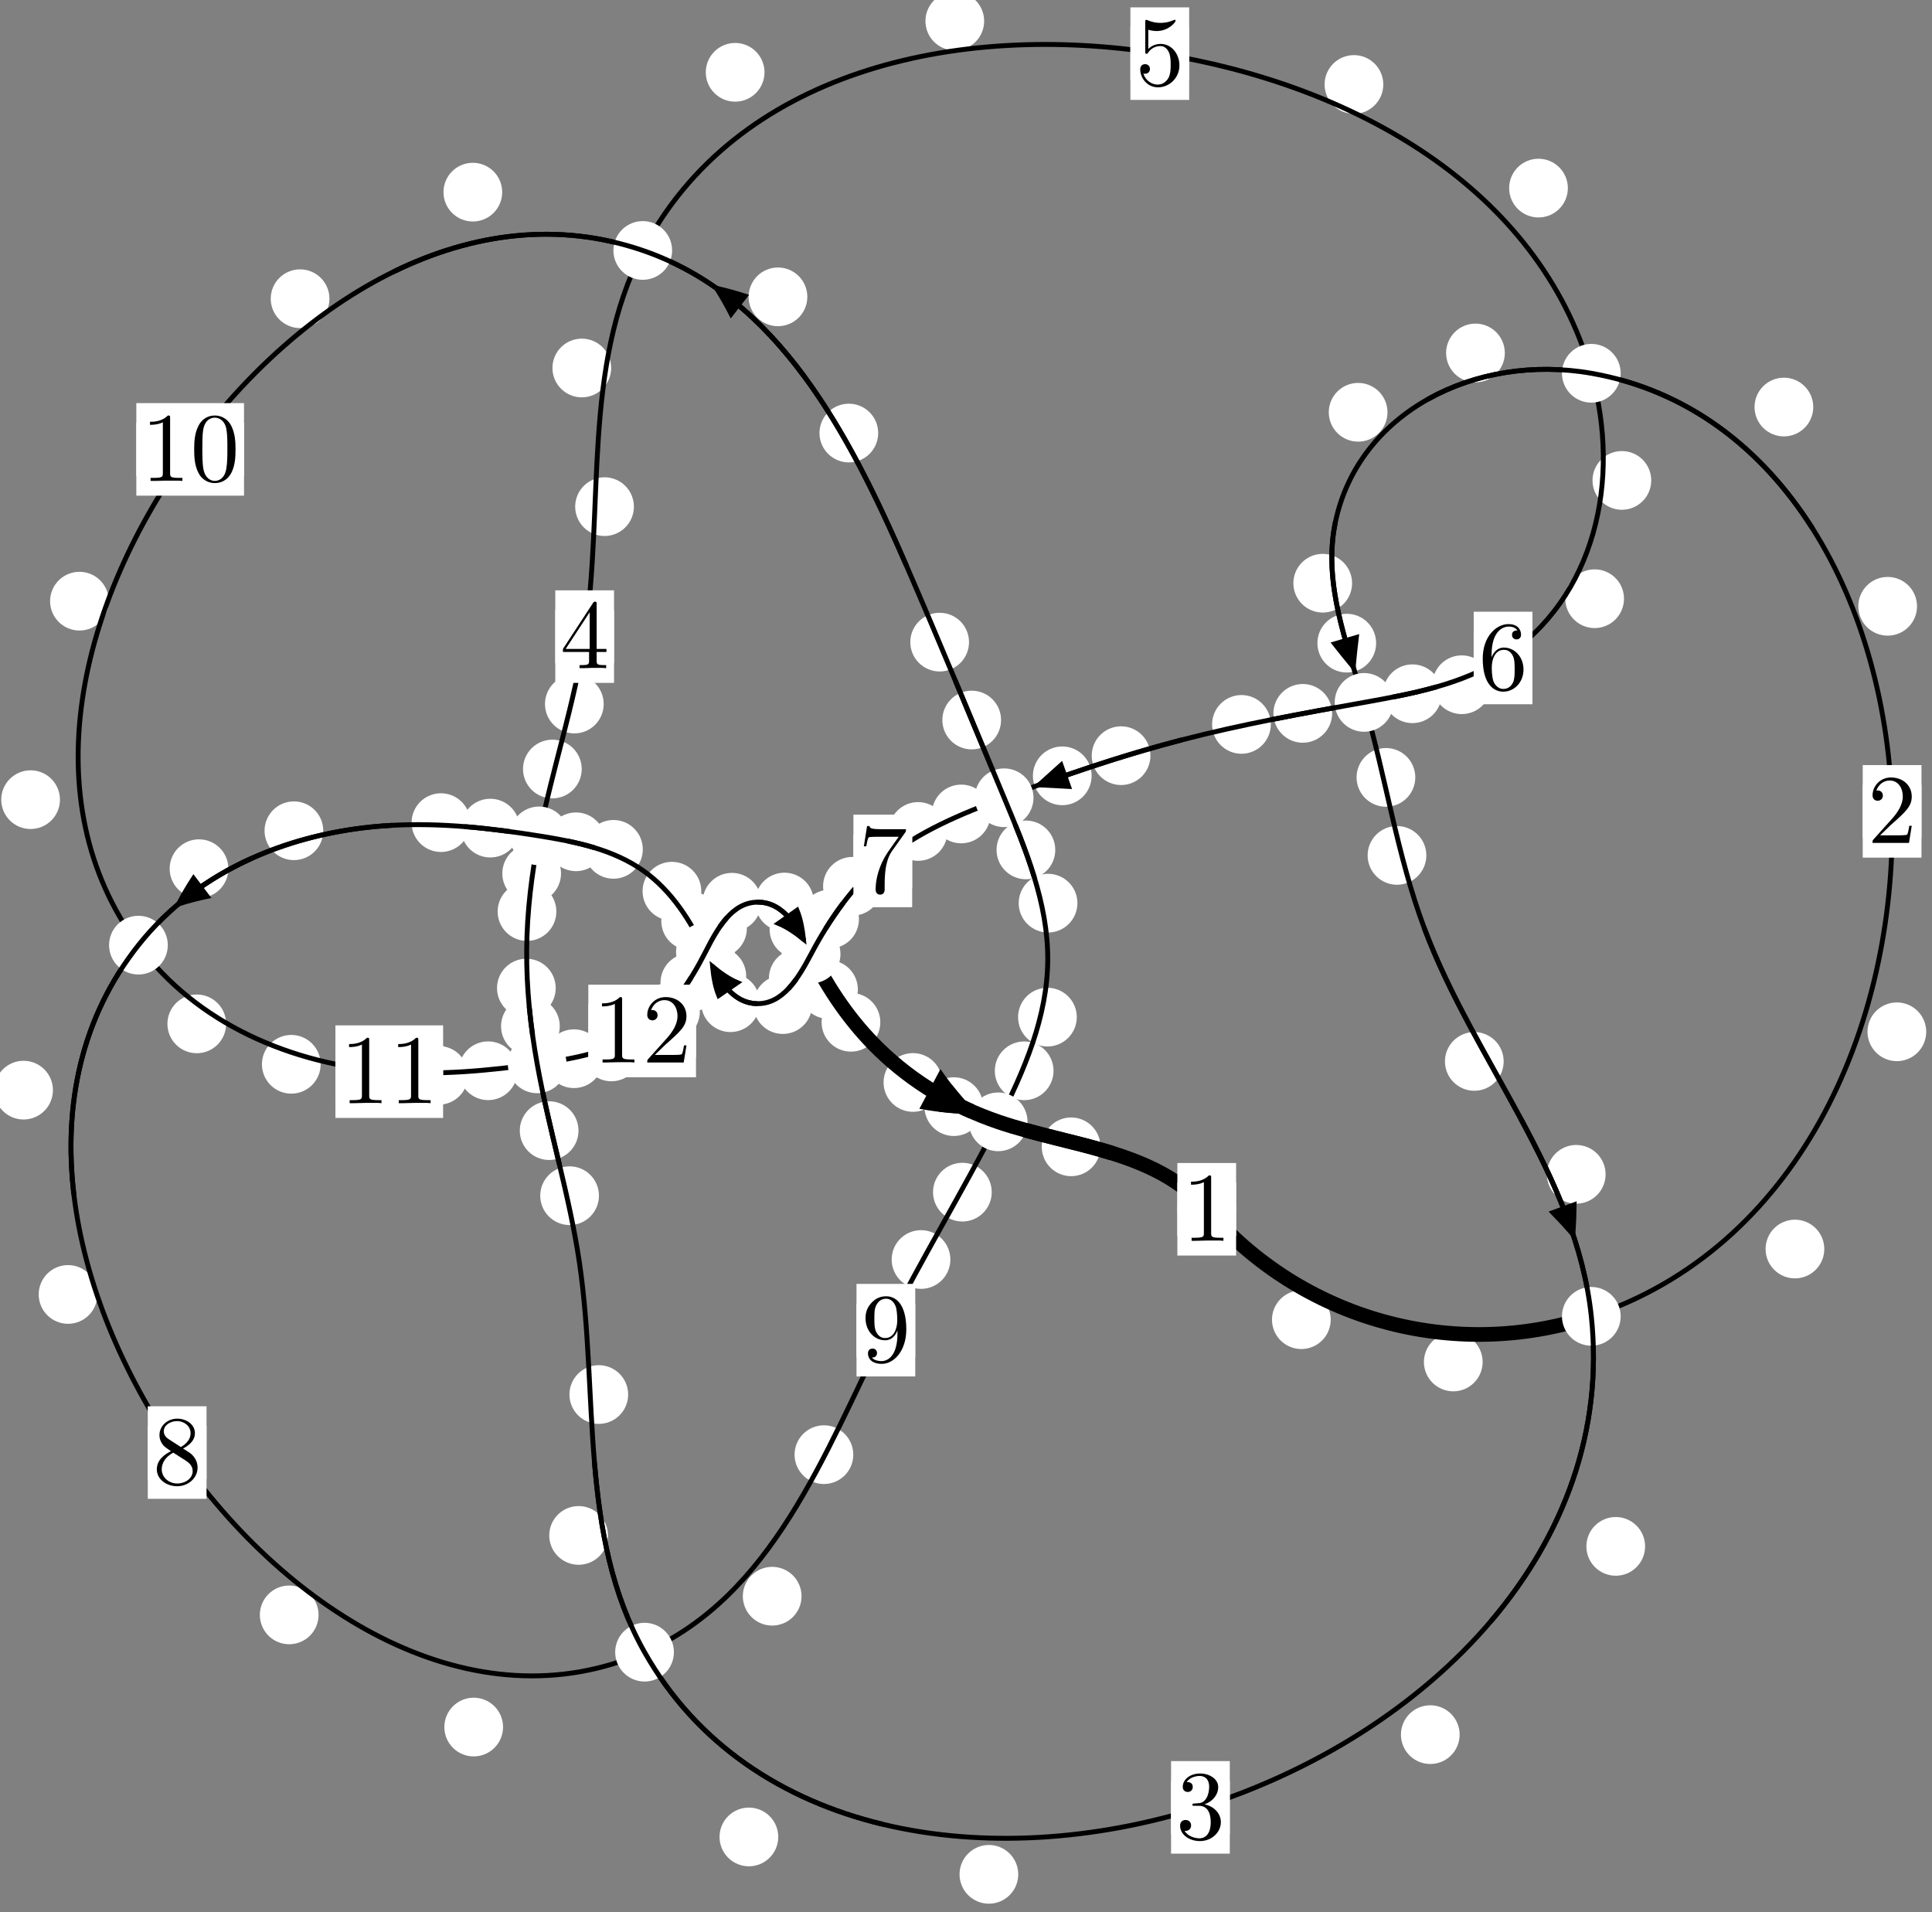 <?xml version="1.0"?>
<!-- Created by MetaPost 1.999 on 2021.07.06:0017 -->
<svg version="1.1" xmlns="http://www.w3.org/2000/svg" xmlns:xlink="http://www.w3.org/1999/xlink" width="196.682" height="194.634" viewBox="0 0 196.682 194.634">
<rect x="0" y="0" width="196.682" height="194.634" fill="#808080" stroke="none"/>
<!-- Original BoundingBox: -162.588806 -59.791107 34.093674 134.843292 -->
  <defs>
    <g transform="scale(0.01,0.01)" id="GLYPHcmr10_48">
      <path style="fill-rule: evenodd;" d="M460 -320C460 -400,455 -480,420 -554C374 -650,292 -666,250 -666C190 -666,117 -640,76 -547C44 -478,39 -400,39 -320C39 -245,43 -155,84 -79C127 2,200 22,249 22C303 22,379 1,423 -94C455 -163,460 -241,460 -320M249 -0C210 -0,151 -25,133 -121C122 -181,122 -273,122 -332C122 -396,122 -462,130 -516C149 -635,224 -644,249 -644C282 -644,348 -626,367 -527C377 -471,377 -395,377 -332C377 -257,377 -189,366 -125C351 -30,294 -0,249 -0"></path>
    </g>
    <g transform="scale(0.01,0.01)" id="GLYPHcmr10_49">
      <path style="fill-rule: evenodd;" d="M294 -640C294 -664,294 -666,271 -666C209 -602,121 -602,89 -602L89 -571C109 -571,168 -571,220 -597L220 -79C220 -43,217 -31,127 -31L95 -31L95 -0L257 -0L130 -3L217 -3L257 -3L297 -3L384 -3L419 -0L419 -31L387 -31C297 -31,294 -42,294 -79"></path>
    </g>
    <g transform="scale(0.01,0.01)" id="GLYPHcmr10_50">
      <path style="fill-rule: evenodd;" d="M127 -77L233 -180C389 -318,449 -372,449 -472C449 -586,359 -666,237 -666C124 -666,50 -574,50 -485C50 -429,100 -429,103 -429C120 -429,155 -441,155 -482C155 -508,137 -534,102 -534C94 -534,92 -534,89 -533C112 -598,166 -635,224 -635C315 -635,358 -554,358 -472C358 -392,308 -313,253 -251L61 -37C50 -26,50 -24,50 -0L421 -0L449 -174L424 -174C419 -144,412 -100,402 -85C395 -77,329 -77,307 -77"></path>
    </g>
    <g transform="scale(0.01,0.01)" id="GLYPHcmr10_51">
      <path style="fill-rule: evenodd;" d="M290 -352C372 -379,430 -449,430 -528C430 -610,342 -666,246 -666C145 -666,69 -606,69 -530C69 -497,91 -478,120 -478C151 -478,171 -500,171 -529C171 -579,124 -579,109 -579C140 -628,206 -641,242 -641C283 -641,338 -619,338 -529C338 -517,336 -459,310 -415C280 -367,246 -364,221 -363C213 -362,189 -360,182 -360C174 -359,167 -358,167 -348C167 -337,174 -337,191 -337L235 -337C317 -337,354 -269,354 -171C354 -35,285 -6,241 -6C198 -6,123 -23,88 -82C123 -77,154 -99,154 -137C154 -173,127 -193,98 -193C74 -193,42 -179,42 -135C42 -44,135 22,244 22C366 22,457 -69,457 -171C457 -253,394 -331,290 -352"></path>
    </g>
    <g transform="scale(0.01,0.01)" id="GLYPHcmr10_52">
      <path style="fill-rule: evenodd;" d="M294 -165L294 -78C294 -42,292 -31,218 -31L197 -31L197 -0L332 -0L238 -3L290 -3L332 -3L374 -3L427 -3L468 -0L468 -31L447 -31C373 -31,371 -42,371 -78L371 -165L471 -165L471 -196L371 -196L371 -651C371 -671,371 -677,355 -677C346 -677,343 -677,335 -665L28 -196L28 -165M300 -196L56 -196L300 -569"></path>
    </g>
    <g transform="scale(0.01,0.01)" id="GLYPHcmr10_53">
      <path style="fill-rule: evenodd;" d="M449 -201C449 -320,367 -420,259 -420C211 -420,168 -404,132 -369L132 -564C152 -558,185 -551,217 -551C340 -551,410 -642,410 -655C410 -661,407 -666,400 -666C399 -666,397 -666,392 -663C372 -654,323 -634,256 -634C216 -634,170 -641,123 -662C115 -665,113 -665,111 -665C101 -665,101 -657,101 -641L101 -345C101 -327,101 -319,115 -319C122 -319,124 -322,128 -328C139 -344,176 -398,257 -398C309 -398,334 -352,342 -334C358 -297,360 -258,360 -208C360 -173,360 -113,336 -71C312 -32,275 -6,229 -6C156 -6,99 -59,82 -118C85 -117,88 -116,99 -116C132 -116,149 -141,149 -165C149 -189,132 -214,99 -214C85 -214,50 -207,50 -161C50 -75,119 22,231 22C347 22,449 -74,449 -201"></path>
    </g>
    <g transform="scale(0.01,0.01)" id="GLYPHcmr10_54">
      <path style="fill-rule: evenodd;" d="M132 -328L132 -352C132 -605,256 -641,307 -641C331 -641,373 -635,395 -601C380 -601,340 -601,340 -556C340 -525,364 -510,386 -510C402 -510,432 -519,432 -558C432 -618,388 -666,305 -666C177 -666,42 -537,42 -316C42 -49,158 22,251 22C362 22,457 -72,457 -204C457 -331,368 -427,257 -427C189 -427,152 -376,132 -328M251 -6C188 -6,158 -66,152 -81C134 -128,134 -208,134 -226C134 -304,166 -404,256 -404C272 -404,318 -404,349 -342C367 -305,367 -254,367 -205C367 -157,367 -107,350 -71C320 -11,274 -6,251 -6"></path>
    </g>
    <g transform="scale(0.01,0.01)" id="GLYPHcmr10_55">
      <path style="fill-rule: evenodd;" d="M476 -609C485 -621,485 -623,485 -644L242 -644C120 -644,118 -657,114 -676L89 -676L56 -470L81 -470C84 -486,93 -549,106 -561C113 -567,191 -567,204 -567L411 -567C400 -551,321 -442,299 -409C209 -274,176 -135,176 -33C176 -23,176 22,222 22C268 22,268 -23,268 -33L268 -84C268 -139,271 -194,279 -248C283 -271,297 -357,341 -419"></path>
    </g>
    <g transform="scale(0.01,0.01)" id="GLYPHcmr10_56">
      <path style="fill-rule: evenodd;" d="M163 -457C117 -487,113 -521,113 -538C113 -599,178 -641,249 -641C322 -641,386 -589,386 -517C386 -460,347 -412,287 -377M309 -362C381 -399,430 -451,430 -517C430 -609,341 -666,250 -666C150 -666,69 -592,69 -499C69 -481,71 -436,113 -389C124 -377,161 -352,186 -335C128 -306,42 -250,42 -151C42 -45,144 22,249 22C362 22,457 -61,457 -168C457 -204,446 -249,408 -291C389 -312,373 -322,309 -362M209 -320L332 -242C360 -223,407 -193,407 -132C407 -58,332 -6,250 -6C164 -6,92 -68,92 -151C92 -209,124 -273,209 -320"></path>
    </g>
    <g transform="scale(0.01,0.01)" id="GLYPHcmr10_57">
      <path style="fill-rule: evenodd;" d="M367 -318L367 -286C367 -52,263 -6,205 -6C188 -6,134 -8,107 -42C151 -42,159 -71,159 -88C159 -119,135 -134,113 -134C97 -134,67 -125,67 -86C67 -19,121 22,206 22C335 22,457 -114,457 -329C457 -598,342 -666,253 -666C198 -666,149 -648,106 -603C65 -558,42 -516,42 -441C42 -316,130 -218,242 -218C303 -218,344 -260,367 -318M243 -241C227 -241,181 -241,150 -304C132 -341,132 -391,132 -440C132 -494,132 -541,153 -578C180 -628,218 -641,253 -641C299 -641,332 -607,349 -562C361 -530,365 -467,365 -421C365 -338,331 -241,243 -241"></path>
    </g>
  </defs>
  <path d="M135.468 134.34C135.468 133.547,135.154 132.787,134.593 132.227C134.033 131.666,133.272 131.351,132.48 131.351C131.687 131.351,130.927 131.666,130.366 132.227C129.806 132.787,129.491 133.547,129.491 134.34C129.491 135.133,129.806 135.893,130.366 136.453C130.927 137.014,131.687 137.329,132.48 137.329C133.272 137.329,134.033 137.014,134.593 136.453C135.154 135.893,135.468 135.133,135.468 134.34Z" style="fill: rgb(100%,100%,100%);stroke: none;"></path>
  <path d="M125.837 123.101C125.837 122.308,125.522 121.548,124.962 120.988C124.401 120.427,123.641 120.112,122.849 120.112C122.056 120.112,121.296 120.427,120.735 120.988C120.175 121.548,119.86 122.308,119.86 123.101C119.86 123.894,120.175 124.654,120.735 125.214C121.296 125.775,122.056 126.09,122.849 126.09C123.641 126.09,124.401 125.775,124.962 125.214C125.522 124.654,125.837 123.894,125.837 123.101Z" style="fill: rgb(100%,100%,100%);stroke: none;"></path>
  <path d="M185.717 127.148C185.717 126.355,185.402 125.595,184.842 125.034C184.281 124.474,183.521 124.159,182.729 124.159C181.936 124.159,181.176 124.474,180.615 125.034C180.055 125.595,179.74 126.355,179.74 127.148C179.74 127.94,180.055 128.7,180.615 129.261C181.176 129.821,181.936 130.136,182.729 130.136C183.521 130.136,184.281 129.821,184.842 129.261C185.402 128.7,185.717 127.94,185.717 127.148Z" style="fill: rgb(100%,100%,100%);stroke: none;"></path>
  <path d="M150.936 138.646C150.936 137.853,150.621 137.093,150.06 136.532C149.5 135.972,148.74 135.657,147.947 135.657C147.154 135.657,146.394 135.972,145.834 136.532C145.273 137.093,144.958 137.853,144.958 138.646C144.958 139.438,145.273 140.198,145.834 140.759C146.394 141.319,147.154 141.634,147.947 141.634C148.74 141.634,149.5 141.319,150.06 140.759C150.621 140.198,150.936 139.438,150.936 138.646Z" style="fill: rgb(100%,100%,100%);stroke: none;"></path>
  <path d="M195.158 61.719C195.158 60.927,194.843 60.166,194.283 59.606C193.723 59.045,192.962 58.731,192.17 58.731C191.377 58.731,190.617 59.045,190.056 59.606C189.496 60.166,189.181 60.927,189.181 61.719C189.181 62.512,189.496 63.272,190.056 63.833C190.617 64.393,191.377 64.708,192.17 64.708C192.962 64.708,193.723 64.393,194.283 63.833C194.843 63.272,195.158 62.512,195.158 61.719Z" style="fill: rgb(100%,100%,100%);stroke: none;"></path>
  <path d="M196.094 105.033C196.094 104.24,195.779 103.48,195.218 102.92C194.658 102.359,193.898 102.044,193.105 102.044C192.312 102.044,191.552 102.359,190.992 102.92C190.431 103.48,190.116 104.24,190.116 105.033C190.116 105.826,190.431 106.586,190.992 107.146C191.552 107.707,192.312 108.022,193.105 108.022C193.898 108.022,194.658 107.707,195.218 107.146C195.779 106.586,196.094 105.826,196.094 105.033Z" style="fill: rgb(100%,100%,100%);stroke: none;"></path>
  <path d="M153.194 35.931C153.194 35.138,152.879 34.378,152.319 33.818C151.758 33.257,150.998 32.942,150.205 32.942C149.413 32.942,148.653 33.257,148.092 33.818C147.532 34.378,147.217 35.138,147.217 35.931C147.217 36.724,147.532 37.484,148.092 38.044C148.653 38.605,149.413 38.92,150.205 38.92C150.998 38.92,151.758 38.605,152.319 38.044C152.879 37.484,153.194 36.724,153.194 35.931Z" style="fill: rgb(100%,100%,100%);stroke: none;"></path>
  <path d="M184.594 41.436C184.594 40.643,184.279 39.883,183.718 39.323C183.158 38.762,182.398 38.447,181.605 38.447C180.812 38.447,180.052 38.762,179.492 39.323C178.931 39.883,178.616 40.643,178.616 41.436C178.616 42.229,178.931 42.989,179.492 43.549C180.052 44.11,180.812 44.425,181.605 44.425C182.398 44.425,183.158 44.11,183.718 43.549C184.279 42.989,184.594 42.229,184.594 41.436Z" style="fill: rgb(100%,100%,100%);stroke: none;"></path>
  <path d="M137.646 59.369C137.646 58.577,137.331 57.817,136.771 57.256C136.21 56.696,135.45 56.381,134.657 56.381C133.865 56.381,133.105 56.696,132.544 57.256C131.984 57.817,131.669 58.577,131.669 59.369C131.669 60.162,131.984 60.922,132.544 61.483C133.105 62.043,133.865 62.358,134.657 62.358C135.45 62.358,136.21 62.043,136.771 61.483C137.331 60.922,137.646 60.162,137.646 59.369Z" style="fill: rgb(100%,100%,100%);stroke: none;"></path>
  <path d="M141.249 41.969C141.249 41.176,140.934 40.416,140.374 39.856C139.813 39.295,139.053 38.98,138.261 38.98C137.468 38.98,136.708 39.295,136.147 39.856C135.587 40.416,135.272 41.176,135.272 41.969C135.272 42.762,135.587 43.522,136.147 44.082C136.708 44.643,137.468 44.958,138.261 44.958C139.053 44.958,139.813 44.643,140.374 44.082C140.934 43.522,141.249 42.762,141.249 41.969Z" style="fill: rgb(100%,100%,100%);stroke: none;"></path>
  <path d="M144.08 79.135C144.08 78.343,143.765 77.583,143.205 77.022C142.644 76.462,141.884 76.147,141.091 76.147C140.299 76.147,139.538 76.462,138.978 77.022C138.417 77.583,138.103 78.343,138.103 79.135C138.103 79.928,138.417 80.688,138.978 81.249C139.538 81.809,140.299 82.124,141.091 82.124C141.884 82.124,142.644 81.809,143.205 81.249C143.765 80.688,144.08 79.928,144.08 79.135Z" style="fill: rgb(100%,100%,100%);stroke: none;"></path>
  <path d="M140.093 65.471C140.093 64.678,139.778 63.918,139.218 63.358C138.657 62.797,137.897 62.482,137.104 62.482C136.312 62.482,135.552 62.797,134.991 63.358C134.431 63.918,134.116 64.678,134.116 65.471C134.116 66.264,134.431 67.024,134.991 67.584C135.552 68.145,136.312 68.46,137.104 68.46C137.897 68.46,138.657 68.145,139.218 67.584C139.778 67.024,140.093 66.264,140.093 65.471Z" style="fill: rgb(100%,100%,100%);stroke: none;"></path>
  <path d="M153.077 108.049C153.077 107.256,152.762 106.496,152.201 105.935C151.641 105.375,150.881 105.06,150.088 105.06C149.295 105.06,148.535 105.375,147.975 105.935C147.414 106.496,147.099 107.256,147.099 108.049C147.099 108.841,147.414 109.602,147.975 110.162C148.535 110.722,149.295 111.037,150.088 111.037C150.881 111.037,151.641 110.722,152.201 110.162C152.762 109.602,153.077 108.841,153.077 108.049Z" style="fill: rgb(100%,100%,100%);stroke: none;"></path>
  <path d="M145.205 87.077C145.205 86.284,144.89 85.524,144.33 84.964C143.769 84.403,143.009 84.088,142.217 84.088C141.424 84.088,140.664 84.403,140.103 84.964C139.543 85.524,139.228 86.284,139.228 87.077C139.228 87.87,139.543 88.63,140.103 89.19C140.664 89.751,141.424 90.066,142.217 90.066C143.009 90.066,143.769 89.751,144.33 89.19C144.89 88.63,145.205 87.87,145.205 87.077Z" style="fill: rgb(100%,100%,100%);stroke: none;"></path>
  <path d="M167.475 157.418C167.475 156.625,167.16 155.865,166.599 155.304C166.039 154.744,165.279 154.429,164.486 154.429C163.693 154.429,162.933 154.744,162.373 155.304C161.812 155.865,161.497 156.625,161.497 157.418C161.497 158.21,161.812 158.971,162.373 159.531C162.933 160.092,163.693 160.406,164.486 160.406C165.279 160.406,166.039 160.092,166.599 159.531C167.16 158.971,167.475 158.21,167.475 157.418Z" style="fill: rgb(100%,100%,100%);stroke: none;"></path>
  <path d="M163.454 119.543C163.454 118.75,163.139 117.99,162.579 117.429C162.018 116.869,161.258 116.554,160.465 116.554C159.673 116.554,158.912 116.869,158.352 117.429C157.791 117.99,157.477 118.75,157.477 119.543C157.477 120.335,157.791 121.096,158.352 121.656C158.912 122.217,159.673 122.532,160.465 122.532C161.258 122.532,162.018 122.217,162.579 121.656C163.139 121.096,163.454 120.335,163.454 119.543Z" style="fill: rgb(100%,100%,100%);stroke: none;"></path>
  <path d="M103.66 190.802C103.66 190.01,103.345 189.25,102.785 188.689C102.224 188.129,101.464 187.814,100.672 187.814C99.879 187.814,99.119 188.129,98.558 188.689C97.998 189.25,97.683 190.01,97.683 190.802C97.683 191.595,97.998 192.355,98.558 192.916C99.119 193.476,99.879 193.791,100.672 193.791C101.464 193.791,102.224 193.476,102.785 192.916C103.345 192.355,103.66 191.595,103.66 190.802Z" style="fill: rgb(100%,100%,100%);stroke: none;"></path>
  <path d="M148.596 176.581C148.596 175.789,148.281 175.029,147.72 174.468C147.16 173.908,146.399 173.593,145.607 173.593C144.814 173.593,144.054 173.908,143.493 174.468C142.933 175.029,142.618 175.789,142.618 176.581C142.618 177.374,142.933 178.134,143.493 178.695C144.054 179.255,144.814 179.57,145.607 179.57C146.399 179.57,147.16 179.255,147.72 178.695C148.281 178.134,148.596 177.374,148.596 176.581Z" style="fill: rgb(100%,100%,100%);stroke: none;"></path>
  <path d="M61.893 156.302C61.893 155.509,61.578 154.749,61.018 154.189C60.457 153.628,59.697 153.313,58.904 153.313C58.112 153.313,57.351 153.628,56.791 154.189C56.23 154.749,55.915 155.509,55.915 156.302C55.915 157.095,56.23 157.855,56.791 158.415C57.351 158.976,58.112 159.291,58.904 159.291C59.697 159.291,60.457 158.976,61.018 158.415C61.578 157.855,61.893 157.095,61.893 156.302Z" style="fill: rgb(100%,100%,100%);stroke: none;"></path>
  <path d="M79.228 186.996C79.228 186.203,78.913 185.443,78.353 184.882C77.792 184.322,77.032 184.007,76.239 184.007C75.447 184.007,74.686 184.322,74.126 184.882C73.565 185.443,73.25 186.203,73.25 186.996C73.25 187.788,73.565 188.549,74.126 189.109C74.686 189.67,75.447 189.984,76.239 189.984C77.032 189.984,77.792 189.67,78.353 189.109C78.913 188.549,79.228 187.788,79.228 186.996Z" style="fill: rgb(100%,100%,100%);stroke: none;"></path>
  <path d="M60.975 121.719C60.975 120.927,60.66 120.166,60.099 119.606C59.539 119.045,58.779 118.731,57.986 118.731C57.193 118.731,56.433 119.045,55.873 119.606C55.312 120.166,54.997 120.927,54.997 121.719C54.997 122.512,55.312 123.272,55.873 123.833C56.433 124.393,57.193 124.708,57.986 124.708C58.779 124.708,59.539 124.393,60.099 123.833C60.66 123.272,60.975 122.512,60.975 121.719Z" style="fill: rgb(100%,100%,100%);stroke: none;"></path>
  <path d="M63.948 141.96C63.948 141.167,63.633 140.407,63.072 139.846C62.512 139.286,61.752 138.971,60.959 138.971C60.166 138.971,59.406 139.286,58.846 139.846C58.285 140.407,57.97 141.167,57.97 141.96C57.97 142.752,58.285 143.512,58.846 144.073C59.406 144.633,60.166 144.948,60.959 144.948C61.752 144.948,62.512 144.633,63.072 144.073C63.633 143.512,63.948 142.752,63.948 141.96Z" style="fill: rgb(100%,100%,100%);stroke: none;"></path>
  <path d="M56.986 104.466C56.986 103.673,56.671 102.913,56.11 102.353C55.55 101.792,54.79 101.477,53.997 101.477C53.204 101.477,52.444 101.792,51.884 102.353C51.323 102.913,51.008 103.673,51.008 104.466C51.008 105.259,51.323 106.019,51.884 106.579C52.444 107.14,53.204 107.455,53.997 107.455C54.79 107.455,55.55 107.14,56.11 106.579C56.671 106.019,56.986 105.259,56.986 104.466Z" style="fill: rgb(100%,100%,100%);stroke: none;"></path>
  <path d="M58.893 115.097C58.893 114.304,58.578 113.544,58.017 112.983C57.457 112.423,56.697 112.108,55.904 112.108C55.111 112.108,54.351 112.423,53.791 112.983C53.23 113.544,52.915 114.304,52.915 115.097C52.915 115.889,53.23 116.65,53.791 117.21C54.351 117.77,55.111 118.085,55.904 118.085C56.697 118.085,57.457 117.77,58.017 117.21C58.578 116.65,58.893 115.889,58.893 115.097Z" style="fill: rgb(100%,100%,100%);stroke: none;"></path>
  <path d="M56.638 92.792C56.638 91.999,56.323 91.239,55.763 90.678C55.202 90.118,54.442 89.803,53.649 89.803C52.857 89.803,52.097 90.118,51.536 90.678C50.976 91.239,50.661 91.999,50.661 92.792C50.661 93.585,50.976 94.345,51.536 94.905C52.097 95.466,52.857 95.781,53.649 95.781C54.442 95.781,55.202 95.466,55.763 94.905C56.323 94.345,56.638 93.585,56.638 92.792Z" style="fill: rgb(100%,100%,100%);stroke: none;"></path>
  <path d="M56.574 100.584C56.574 99.791,56.259 99.031,55.699 98.471C55.138 97.91,54.378 97.595,53.585 97.595C52.793 97.595,52.033 97.91,51.472 98.471C50.912 99.031,50.597 99.791,50.597 100.584C50.597 101.377,50.912 102.137,51.472 102.697C52.033 103.258,52.793 103.573,53.585 103.573C54.378 103.573,55.138 103.258,55.699 102.697C56.259 102.137,56.574 101.377,56.574 100.584Z" style="fill: rgb(100%,100%,100%);stroke: none;"></path>
  <path d="M59.221 78.284C59.221 77.492,58.906 76.732,58.345 76.171C57.785 75.611,57.025 75.296,56.232 75.296C55.439 75.296,54.679 75.611,54.119 76.171C53.558 76.732,53.243 77.492,53.243 78.284C53.243 79.077,53.558 79.837,54.119 80.398C54.679 80.958,55.439 81.273,56.232 81.273C57.025 81.273,57.785 80.958,58.345 80.398C58.906 79.837,59.221 79.077,59.221 78.284Z" style="fill: rgb(100%,100%,100%);stroke: none;"></path>
  <path d="M57.114 88.915C57.114 88.122,56.799 87.362,56.238 86.802C55.678 86.241,54.918 85.926,54.125 85.926C53.332 85.926,52.572 86.241,52.012 86.802C51.451 87.362,51.136 88.122,51.136 88.915C51.136 89.708,51.451 90.468,52.012 91.028C52.572 91.589,53.332 91.904,54.125 91.904C54.918 91.904,55.678 91.589,56.238 91.028C56.799 90.468,57.114 89.708,57.114 88.915Z" style="fill: rgb(100%,100%,100%);stroke: none;"></path>
  <path d="M64.533 51.576C64.533 50.783,64.218 50.023,63.657 49.462C63.097 48.902,62.337 48.587,61.544 48.587C60.751 48.587,59.991 48.902,59.431 49.462C58.87 50.023,58.555 50.783,58.555 51.576C58.555 52.368,58.87 53.129,59.431 53.689C59.991 54.25,60.751 54.564,61.544 54.564C62.337 54.564,63.097 54.25,63.657 53.689C64.218 53.129,64.533 52.368,64.533 51.576Z" style="fill: rgb(100%,100%,100%);stroke: none;"></path>
  <path d="M61.458 71.669C61.458 70.877,61.143 70.117,60.583 69.556C60.023 68.996,59.262 68.681,58.47 68.681C57.677 68.681,56.917 68.996,56.356 69.556C55.796 70.117,55.481 70.877,55.481 71.669C55.481 72.462,55.796 73.222,56.356 73.783C56.917 74.343,57.677 74.658,58.47 74.658C59.262 74.658,60.023 74.343,60.583 73.783C61.143 73.222,61.458 72.462,61.458 71.669Z" style="fill: rgb(100%,100%,100%);stroke: none;"></path>
  <path d="M77.829 7.361C77.829 6.568,77.514 5.808,76.953 5.248C76.393 4.687,75.633 4.372,74.84 4.372C74.047 4.372,73.287 4.687,72.727 5.248C72.166 5.808,71.851 6.568,71.851 7.361C71.851 8.154,72.166 8.914,72.727 9.475C73.287 10.035,74.047 10.35,74.84 10.35C75.633 10.35,76.393 10.035,76.953 9.475C77.514 8.914,77.829 8.154,77.829 7.361Z" style="fill: rgb(100%,100%,100%);stroke: none;"></path>
  <path d="M62.218 37.46C62.218 36.668,61.903 35.907,61.342 35.347C60.782 34.787,60.022 34.472,59.229 34.472C58.436 34.472,57.676 34.787,57.116 35.347C56.555 35.907,56.24 36.668,56.24 37.46C56.24 38.253,56.555 39.013,57.116 39.574C57.676 40.134,58.436 40.449,59.229 40.449C60.022 40.449,60.782 40.134,61.342 39.574C61.903 39.013,62.218 38.253,62.218 37.46Z" style="fill: rgb(100%,100%,100%);stroke: none;"></path>
  <path d="M140.823 8.599C140.823 7.806,140.508 7.046,139.947 6.485C139.387 5.925,138.627 5.61,137.834 5.61C137.041 5.61,136.281 5.925,135.721 6.485C135.16 7.046,134.845 7.806,134.845 8.599C134.845 9.391,135.16 10.151,135.721 10.712C136.281 11.272,137.041 11.587,137.834 11.587C138.627 11.587,139.387 11.272,139.947 10.712C140.508 10.151,140.823 9.391,140.823 8.599Z" style="fill: rgb(100%,100%,100%);stroke: none;"></path>
  <path d="M100.189 2.145C100.189 1.353,99.874 0.593,99.314 0.032C98.753 -0.528,97.993 -0.843,97.2 -0.843C96.408 -0.843,95.647 -0.528,95.087 0.032C94.527 0.593,94.212 1.353,94.212 2.145C94.212 2.938,94.527 3.698,95.087 4.259C95.647 4.819,96.408 5.134,97.2 5.134C97.993 5.134,98.753 4.819,99.314 4.259C99.874 3.698,100.189 2.938,100.189 2.145Z" style="fill: rgb(100%,100%,100%);stroke: none;"></path>
  <path d="M168.1 48.905C168.1 48.112,167.785 47.352,167.224 46.792C166.664 46.231,165.904 45.916,165.111 45.916C164.318 45.916,163.558 46.231,162.998 46.792C162.437 47.352,162.122 48.112,162.122 48.905C162.122 49.698,162.437 50.458,162.998 51.018C163.558 51.579,164.318 51.894,165.111 51.894C165.904 51.894,166.664 51.579,167.224 51.018C167.785 50.458,168.1 49.698,168.1 48.905Z" style="fill: rgb(100%,100%,100%);stroke: none;"></path>
  <path d="M159.611 19.148C159.611 18.355,159.297 17.595,158.736 17.035C158.176 16.474,157.415 16.159,156.623 16.159C155.83 16.159,155.07 16.474,154.509 17.035C153.949 17.595,153.634 18.355,153.634 19.148C153.634 19.941,153.949 20.701,154.509 21.261C155.07 21.822,155.83 22.137,156.623 22.137C157.415 22.137,158.176 21.822,158.736 21.261C159.297 20.701,159.611 19.941,159.611 19.148Z" style="fill: rgb(100%,100%,100%);stroke: none;"></path>
  <path d="M151.798 69.704C151.798 68.912,151.483 68.152,150.923 67.591C150.362 67.031,149.602 66.716,148.809 66.716C148.017 66.716,147.256 67.031,146.696 67.591C146.135 68.152,145.821 68.912,145.821 69.704C145.821 70.497,146.135 71.257,146.696 71.818C147.256 72.378,148.017 72.693,148.809 72.693C149.602 72.693,150.362 72.378,150.923 71.818C151.483 71.257,151.798 70.497,151.798 69.704Z" style="fill: rgb(100%,100%,100%);stroke: none;"></path>
  <path d="M165.327 60.947C165.327 60.155,165.012 59.395,164.451 58.834C163.891 58.274,163.131 57.959,162.338 57.959C161.545 57.959,160.785 58.274,160.225 58.834C159.664 59.395,159.349 60.155,159.349 60.947C159.349 61.74,159.664 62.5,160.225 63.061C160.785 63.621,161.545 63.936,162.338 63.936C163.131 63.936,163.891 63.621,164.451 63.061C165.012 62.5,165.327 61.74,165.327 60.947Z" style="fill: rgb(100%,100%,100%);stroke: none;"></path>
  <path d="M135.615 72.619C135.615 71.826,135.3 71.066,134.739 70.506C134.179 69.945,133.419 69.63,132.626 69.63C131.833 69.63,131.073 69.945,130.513 70.506C129.952 71.066,129.637 71.826,129.637 72.619C129.637 73.412,129.952 74.172,130.513 74.732C131.073 75.293,131.833 75.608,132.626 75.608C133.419 75.608,134.179 75.293,134.739 74.732C135.3 74.172,135.615 73.412,135.615 72.619Z" style="fill: rgb(100%,100%,100%);stroke: none;"></path>
  <path d="M146.777 70.622C146.777 69.829,146.462 69.069,145.902 68.509C145.341 67.948,144.581 67.633,143.788 67.633C142.996 67.633,142.235 67.948,141.675 68.509C141.115 69.069,140.8 69.829,140.8 70.622C140.8 71.415,141.115 72.175,141.675 72.735C142.235 73.296,142.996 73.611,143.788 73.611C144.581 73.611,145.341 73.296,145.902 72.735C146.462 72.175,146.777 71.415,146.777 70.622Z" style="fill: rgb(100%,100%,100%);stroke: none;"></path>
  <path d="M117.117 76.925C117.117 76.133,116.802 75.372,116.242 74.812C115.681 74.252,114.921 73.937,114.128 73.937C113.336 73.937,112.576 74.252,112.015 74.812C111.455 75.372,111.14 76.133,111.14 76.925C111.14 77.718,111.455 78.478,112.015 79.039C112.576 79.599,113.336 79.914,114.128 79.914C114.921 79.914,115.681 79.599,116.242 79.039C116.802 78.478,117.117 77.718,117.117 76.925Z" style="fill: rgb(100%,100%,100%);stroke: none;"></path>
  <path d="M129.373 73.742C129.373 72.949,129.058 72.189,128.497 71.629C127.937 71.068,127.177 70.753,126.384 70.753C125.591 70.753,124.831 71.068,124.271 71.629C123.71 72.189,123.395 72.949,123.395 73.742C123.395 74.535,123.71 75.295,124.271 75.855C124.831 76.416,125.591 76.731,126.384 76.731C127.177 76.731,127.937 76.416,128.497 75.855C129.058 75.295,129.373 74.535,129.373 73.742Z" style="fill: rgb(100%,100%,100%);stroke: none;"></path>
  <path d="M100.84 82.86C100.84 82.067,100.525 81.307,99.965 80.746C99.404 80.186,98.644 79.871,97.851 79.871C97.059 79.871,96.299 80.186,95.738 80.746C95.178 81.307,94.863 82.067,94.863 82.86C94.863 83.652,95.178 84.413,95.738 84.973C96.299 85.533,97.059 85.848,97.851 85.848C98.644 85.848,99.404 85.533,99.965 84.973C100.525 84.413,100.84 83.652,100.84 82.86Z" style="fill: rgb(100%,100%,100%);stroke: none;"></path>
  <path d="M111.13 78.977C111.13 78.184,110.815 77.424,110.254 76.863C109.694 76.303,108.934 75.988,108.141 75.988C107.348 75.988,106.588 76.303,106.028 76.863C105.467 77.424,105.152 78.184,105.152 78.977C105.152 79.769,105.467 80.529,106.028 81.09C106.588 81.65,107.348 81.965,108.141 81.965C108.934 81.965,109.694 81.65,110.254 81.09C110.815 80.529,111.13 79.769,111.13 78.977Z" style="fill: rgb(100%,100%,100%);stroke: none;"></path>
  <path d="M89.769 90.222C89.769 89.429,89.454 88.669,88.894 88.108C88.333 87.548,87.573 87.233,86.78 87.233C85.988 87.233,85.228 87.548,84.667 88.108C84.107 88.669,83.792 89.429,83.792 90.222C83.792 91.014,84.107 91.775,84.667 92.335C85.228 92.896,85.988 93.211,86.78 93.211C87.573 93.211,88.333 92.896,88.894 92.335C89.454 91.775,89.769 91.014,89.769 90.222Z" style="fill: rgb(100%,100%,100%);stroke: none;"></path>
  <path d="M96.454 84.64C96.454 83.848,96.139 83.087,95.578 82.527C95.018 81.966,94.257 81.652,93.465 81.652C92.672 81.652,91.912 81.966,91.351 82.527C90.791 83.087,90.476 83.848,90.476 84.64C90.476 85.433,90.791 86.193,91.351 86.754C91.912 87.314,92.672 87.629,93.465 87.629C94.257 87.629,95.018 87.314,95.578 86.754C96.139 86.193,96.454 85.433,96.454 84.64Z" style="fill: rgb(100%,100%,100%);stroke: none;"></path>
  <path d="M84.257 99.584C84.257 98.792,83.942 98.031,83.381 97.471C82.821 96.911,82.061 96.596,81.268 96.596C80.475 96.596,79.715 96.911,79.155 97.471C78.594 98.031,78.279 98.792,78.279 99.584C78.279 100.377,78.594 101.137,79.155 101.698C79.715 102.258,80.475 102.573,81.268 102.573C82.061 102.573,82.821 102.258,83.381 101.698C83.942 101.137,84.257 100.377,84.257 99.584Z" style="fill: rgb(100%,100%,100%);stroke: none;"></path>
  <path d="M87.444 93.561C87.444 92.769,87.129 92.008,86.569 91.448C86.008 90.888,85.248 90.573,84.456 90.573C83.663 90.573,82.903 90.888,82.342 91.448C81.782 92.008,81.467 92.769,81.467 93.561C81.467 94.354,81.782 95.114,82.342 95.675C82.903 96.235,83.663 96.55,84.456 96.55C85.248 96.55,86.008 96.235,86.569 95.675C87.129 95.114,87.444 94.354,87.444 93.561Z" style="fill: rgb(100%,100%,100%);stroke: none;"></path>
  <path d="M77.351 102.071C77.351 101.278,77.036 100.518,76.475 99.958C75.915 99.397,75.155 99.082,74.362 99.082C73.569 99.082,72.809 99.397,72.249 99.958C71.688 100.518,71.373 101.278,71.373 102.071C71.373 102.864,71.688 103.624,72.249 104.184C72.809 104.745,73.569 105.06,74.362 105.06C75.155 105.06,75.915 104.745,76.475 104.184C77.036 103.624,77.351 102.864,77.351 102.071Z" style="fill: rgb(100%,100%,100%);stroke: none;"></path>
  <path d="M82.678 102.265C82.678 101.472,82.363 100.712,81.803 100.151C81.242 99.591,80.482 99.276,79.689 99.276C78.897 99.276,78.136 99.591,77.576 100.151C77.016 100.712,76.701 101.472,76.701 102.265C76.701 103.057,77.016 103.818,77.576 104.378C78.136 104.938,78.897 105.253,79.689 105.253C80.482 105.253,81.242 104.938,81.803 104.378C82.363 103.818,82.678 103.057,82.678 102.265Z" style="fill: rgb(100%,100%,100%);stroke: none;"></path>
  <path d="M73.297 93.754C73.297 92.961,72.982 92.201,72.422 91.641C71.861 91.08,71.101 90.765,70.308 90.765C69.516 90.765,68.755 91.08,68.195 91.641C67.634 92.201,67.32 92.961,67.32 93.754C67.32 94.547,67.634 95.307,68.195 95.867C68.755 96.428,69.516 96.743,70.308 96.743C71.101 96.743,71.861 96.428,72.422 95.867C72.982 95.307,73.297 94.547,73.297 93.754Z" style="fill: rgb(100%,100%,100%);stroke: none;"></path>
  <path d="M75.965 99.378C75.965 98.586,75.65 97.825,75.089 97.265C74.529 96.705,73.768 96.39,72.976 96.39C72.183 96.39,71.423 96.705,70.862 97.265C70.302 97.825,69.987 98.586,69.987 99.378C69.987 100.171,70.302 100.931,70.862 101.492C71.423 102.052,72.183 102.367,72.976 102.367C73.768 102.367,74.529 102.052,75.089 101.492C75.65 100.931,75.965 100.171,75.965 99.378Z" style="fill: rgb(100%,100%,100%);stroke: none;"></path>
  <path d="M65.44 86.462C65.44 85.67,65.125 84.909,64.564 84.349C64.004 83.788,63.244 83.474,62.451 83.474C61.658 83.474,60.898 83.788,60.338 84.349C59.777 84.909,59.462 85.67,59.462 86.462C59.462 87.255,59.777 88.015,60.338 88.576C60.898 89.136,61.658 89.451,62.451 89.451C63.244 89.451,64.004 89.136,64.564 88.576C65.125 88.015,65.44 87.255,65.44 86.462Z" style="fill: rgb(100%,100%,100%);stroke: none;"></path>
  <path d="M71.392 90.722C71.392 89.929,71.077 89.169,70.517 88.609C69.957 88.048,69.196 87.733,68.404 87.733C67.611 87.733,66.851 88.048,66.29 88.609C65.73 89.169,65.415 89.929,65.415 90.722C65.415 91.515,65.73 92.275,66.29 92.835C66.851 93.396,67.611 93.711,68.404 93.711C69.196 93.711,69.957 93.396,70.517 92.835C71.077 92.275,71.392 91.515,71.392 90.722Z" style="fill: rgb(100%,100%,100%);stroke: none;"></path>
  <path d="M52.901 84.299C52.901 83.507,52.586 82.746,52.025 82.186C51.465 81.626,50.705 81.311,49.912 81.311C49.119 81.311,48.359 81.626,47.799 82.186C47.238 82.746,46.923 83.507,46.923 84.299C46.923 85.092,47.238 85.852,47.799 86.413C48.359 86.973,49.119 87.288,49.912 87.288C50.705 87.288,51.465 86.973,52.025 86.413C52.586 85.852,52.901 85.092,52.901 84.299Z" style="fill: rgb(100%,100%,100%);stroke: none;"></path>
  <path d="M61.626 85.692C61.626 84.9,61.311 84.139,60.751 83.579C60.19 83.018,59.43 82.704,58.637 82.704C57.845 82.704,57.084 83.018,56.524 83.579C55.963 84.139,55.648 84.9,55.648 85.692C55.648 86.485,55.963 87.245,56.524 87.806C57.084 88.366,57.845 88.681,58.637 88.681C59.43 88.681,60.19 88.366,60.751 87.806C61.311 87.245,61.626 86.485,61.626 85.692Z" style="fill: rgb(100%,100%,100%);stroke: none;"></path>
  <path d="M32.909 84.568C32.909 83.775,32.595 83.015,32.034 82.455C31.474 81.894,30.713 81.579,29.921 81.579C29.128 81.579,28.368 81.894,27.807 82.455C27.247 83.015,26.932 83.775,26.932 84.568C26.932 85.361,27.247 86.121,27.807 86.681C28.368 87.242,29.128 87.557,29.921 87.557C30.713 87.557,31.474 87.242,32.034 86.681C32.595 86.121,32.909 85.361,32.909 84.568Z" style="fill: rgb(100%,100%,100%);stroke: none;"></path>
  <path d="M47.878 83.741C47.878 82.948,47.563 82.188,47.003 81.627C46.442 81.067,45.682 80.752,44.89 80.752C44.097 80.752,43.337 81.067,42.776 81.627C42.216 82.188,41.901 82.948,41.901 83.741C41.901 84.533,42.216 85.293,42.776 85.854C43.337 86.414,44.097 86.729,44.89 86.729C45.682 86.729,46.442 86.414,47.003 85.854C47.563 85.293,47.878 84.533,47.878 83.741Z" style="fill: rgb(100%,100%,100%);stroke: none;"></path>
  <path d="M5.389 110.974C5.389 110.181,5.074 109.421,4.513 108.861C3.953 108.3,3.193 107.985,2.4 107.985C1.607 107.985,0.847 108.3,0.287 108.861C-0.274 109.421,-0.589 110.181,-0.589 110.974C-0.589 111.767,-0.274 112.527,0.287 113.087C0.847 113.648,1.607 113.963,2.4 113.963C3.193 113.963,3.953 113.648,4.513 113.087C5.074 112.527,5.389 111.767,5.389 110.974Z" style="fill: rgb(100%,100%,100%);stroke: none;"></path>
  <path d="M23.249 88.43C23.249 87.637,22.934 86.877,22.373 86.316C21.813 85.756,21.053 85.441,20.26 85.441C19.467 85.441,18.707 85.756,18.147 86.316C17.586 86.877,17.271 87.637,17.271 88.43C17.271 89.222,17.586 89.982,18.147 90.543C18.707 91.103,19.467 91.418,20.26 91.418C21.053 91.418,21.813 91.103,22.373 90.543C22.934 89.982,23.249 89.222,23.249 88.43Z" style="fill: rgb(100%,100%,100%);stroke: none;"></path>
  <path d="M32.43 164.392C32.43 163.599,32.115 162.839,31.555 162.278C30.994 161.718,30.234 161.403,29.441 161.403C28.649 161.403,27.889 161.718,27.328 162.278C26.768 162.839,26.453 163.599,26.453 164.392C26.453 165.184,26.768 165.944,27.328 166.505C27.889 167.065,28.649 167.38,29.441 167.38C30.234 167.38,30.994 167.065,31.555 166.505C32.115 165.944,32.43 165.184,32.43 164.392Z" style="fill: rgb(100%,100%,100%);stroke: none;"></path>
  <path d="M9.916 131.772C9.916 130.979,9.601 130.219,9.041 129.658C8.48 129.098,7.72 128.783,6.928 128.783C6.135 128.783,5.375 129.098,4.814 129.658C4.254 130.219,3.939 130.979,3.939 131.772C3.939 132.564,4.254 133.324,4.814 133.885C5.375 134.445,6.135 134.76,6.928 134.76C7.72 134.76,8.48 134.445,9.041 133.885C9.601 133.324,9.916 132.564,9.916 131.772Z" style="fill: rgb(100%,100%,100%);stroke: none;"></path>
  <path d="M81.599 162.49C81.599 161.697,81.284 160.937,80.724 160.377C80.163 159.816,79.403 159.501,78.611 159.501C77.818 159.501,77.058 159.816,76.497 160.377C75.937 160.937,75.622 161.697,75.622 162.49C75.622 163.283,75.937 164.043,76.497 164.603C77.058 165.164,77.818 165.479,78.611 165.479C79.403 165.479,80.163 165.164,80.724 164.603C81.284 164.043,81.599 163.283,81.599 162.49Z" style="fill: rgb(100%,100%,100%);stroke: none;"></path>
  <path d="M51.212 175.81C51.212 175.017,50.897 174.257,50.337 173.697C49.776 173.136,49.016 172.821,48.224 172.821C47.431 172.821,46.671 173.136,46.11 173.697C45.55 174.257,45.235 175.017,45.235 175.81C45.235 176.603,45.55 177.363,46.11 177.923C46.671 178.484,47.431 178.799,48.224 178.799C49.016 178.799,49.776 178.484,50.337 177.923C50.897 177.363,51.212 176.603,51.212 175.81Z" style="fill: rgb(100%,100%,100%);stroke: none;"></path>
  <path d="M96.751 128.215C96.751 127.423,96.436 126.663,95.875 126.102C95.315 125.542,94.555 125.227,93.762 125.227C92.969 125.227,92.209 125.542,91.649 126.102C91.088 126.663,90.773 127.423,90.773 128.215C90.773 129.008,91.088 129.768,91.649 130.329C92.209 130.889,92.969 131.204,93.762 131.204C94.555 131.204,95.315 130.889,95.875 130.329C96.436 129.768,96.751 129.008,96.751 128.215Z" style="fill: rgb(100%,100%,100%);stroke: none;"></path>
  <path d="M86.867 148.08C86.867 147.288,86.552 146.528,85.991 145.967C85.431 145.407,84.671 145.092,83.878 145.092C83.085 145.092,82.325 145.407,81.765 145.967C81.204 146.528,80.889 147.288,80.889 148.08C80.889 148.873,81.204 149.633,81.765 150.194C82.325 150.754,83.085 151.069,83.878 151.069C84.671 151.069,85.431 150.754,85.991 150.194C86.552 149.633,86.867 148.873,86.867 148.08Z" style="fill: rgb(100%,100%,100%);stroke: none;"></path>
  <path d="M107.252 109.005C107.252 108.212,106.937 107.452,106.376 106.892C105.816 106.331,105.056 106.016,104.263 106.016C103.47 106.016,102.71 106.331,102.15 106.892C101.589 107.452,101.274 108.212,101.274 109.005C101.274 109.798,101.589 110.558,102.15 111.118C102.71 111.679,103.47 111.994,104.263 111.994C105.056 111.994,105.816 111.679,106.376 111.118C106.937 110.558,107.252 109.798,107.252 109.005Z" style="fill: rgb(100%,100%,100%);stroke: none;"></path>
  <path d="M100.962 121.358C100.962 120.565,100.647 119.805,100.086 119.244C99.526 118.684,98.766 118.369,97.973 118.369C97.18 118.369,96.42 118.684,95.86 119.244C95.299 119.805,94.984 120.565,94.984 121.358C94.984 122.15,95.299 122.911,95.86 123.471C96.42 124.032,97.18 124.347,97.973 124.347C98.766 124.347,99.526 124.032,100.086 123.471C100.647 122.911,100.962 122.15,100.962 121.358Z" style="fill: rgb(100%,100%,100%);stroke: none;"></path>
  <path d="M109.683 91.939C109.683 91.146,109.368 90.386,108.808 89.826C108.247 89.265,107.487 88.95,106.694 88.95C105.902 88.95,105.142 89.265,104.581 89.826C104.021 90.386,103.706 91.146,103.706 91.939C103.706 92.732,104.021 93.492,104.581 94.052C105.142 94.613,105.902 94.928,106.694 94.928C107.487 94.928,108.247 94.613,108.808 94.052C109.368 93.492,109.683 92.732,109.683 91.939Z" style="fill: rgb(100%,100%,100%);stroke: none;"></path>
  <path d="M109.619 103.541C109.619 102.748,109.304 101.988,108.744 101.428C108.183 100.867,107.423 100.552,106.63 100.552C105.838 100.552,105.078 100.867,104.517 101.428C103.957 101.988,103.642 102.748,103.642 103.541C103.642 104.334,103.957 105.094,104.517 105.654C105.078 106.215,105.838 106.53,106.63 106.53C107.423 106.53,108.183 106.215,108.744 105.654C109.304 105.094,109.619 104.334,109.619 103.541Z" style="fill: rgb(100%,100%,100%);stroke: none;"></path>
  <path d="M101.911 73.297C101.911 72.504,101.596 71.744,101.036 71.184C100.475 70.623,99.715 70.308,98.922 70.308C98.13 70.308,97.37 70.623,96.809 71.184C96.249 71.744,95.934 72.504,95.934 73.297C95.934 74.09,96.249 74.85,96.809 75.41C97.37 75.971,98.13 76.286,98.922 76.286C99.715 76.286,100.475 75.971,101.036 75.41C101.596 74.85,101.911 74.09,101.911 73.297Z" style="fill: rgb(100%,100%,100%);stroke: none;"></path>
  <path d="M107.429 86.517C107.429 85.724,107.114 84.964,106.553 84.404C105.993 83.843,105.232 83.528,104.44 83.528C103.647 83.528,102.887 83.843,102.326 84.404C101.766 84.964,101.451 85.724,101.451 86.517C101.451 87.31,101.766 88.07,102.326 88.63C102.887 89.191,103.647 89.506,104.44 89.506C105.232 89.506,105.993 89.191,106.553 88.63C107.114 88.07,107.429 87.31,107.429 86.517Z" style="fill: rgb(100%,100%,100%);stroke: none;"></path>
  <path d="M89.402 44.084C89.402 43.291,89.087 42.531,88.527 41.97C87.966 41.41,87.206 41.095,86.413 41.095C85.621 41.095,84.861 41.41,84.3 41.97C83.74 42.531,83.425 43.291,83.425 44.084C83.425 44.876,83.74 45.636,84.3 46.197C84.861 46.757,85.621 47.072,86.413 47.072C87.206 47.072,87.966 46.757,88.527 46.197C89.087 45.636,89.402 44.876,89.402 44.084Z" style="fill: rgb(100%,100%,100%);stroke: none;"></path>
  <path d="M98.649 65.367C98.649 64.575,98.334 63.814,97.773 63.254C97.213 62.694,96.453 62.379,95.66 62.379C94.867 62.379,94.107 62.694,93.547 63.254C92.986 63.814,92.671 64.575,92.671 65.367C92.671 66.16,92.986 66.92,93.547 67.481C94.107 68.041,94.867 68.356,95.66 68.356C96.453 68.356,97.213 68.041,97.773 67.481C98.334 66.92,98.649 66.16,98.649 65.367Z" style="fill: rgb(100%,100%,100%);stroke: none;"></path>
  <path d="M51.124 19.56C51.124 18.768,50.809 18.007,50.249 17.447C49.688 16.886,48.928 16.572,48.135 16.572C47.343 16.572,46.583 16.886,46.022 17.447C45.462 18.007,45.147 18.768,45.147 19.56C45.147 20.353,45.462 21.113,46.022 21.674C46.583 22.234,47.343 22.549,48.135 22.549C48.928 22.549,49.688 22.234,50.249 21.674C50.809 21.113,51.124 20.353,51.124 19.56Z" style="fill: rgb(100%,100%,100%);stroke: none;"></path>
  <path d="M82.187 30.218C82.187 29.425,81.872 28.665,81.312 28.104C80.751 27.544,79.991 27.229,79.198 27.229C78.406 27.229,77.646 27.544,77.085 28.104C76.525 28.665,76.21 29.425,76.21 30.218C76.21 31.01,76.525 31.77,77.085 32.331C77.646 32.891,78.406 33.206,79.198 33.206C79.991 33.206,80.751 32.891,81.312 32.331C81.872 31.77,82.187 31.01,82.187 30.218Z" style="fill: rgb(100%,100%,100%);stroke: none;"></path>
  <path d="M11.077 61.197C11.077 60.404,10.762 59.644,10.201 59.084C9.641 58.523,8.881 58.208,8.088 58.208C7.295 58.208,6.535 58.523,5.975 59.084C5.414 59.644,5.099 60.404,5.099 61.197C5.099 61.99,5.414 62.75,5.975 63.31C6.535 63.871,7.295 64.186,8.088 64.186C8.881 64.186,9.641 63.871,10.201 63.31C10.762 62.75,11.077 61.99,11.077 61.197Z" style="fill: rgb(100%,100%,100%);stroke: none;"></path>
  <path d="M33.538 30.408C33.538 29.615,33.223 28.855,32.663 28.295C32.102 27.734,31.342 27.419,30.549 27.419C29.757 27.419,28.997 27.734,28.436 28.295C27.876 28.855,27.561 29.615,27.561 30.408C27.561 31.201,27.876 31.961,28.436 32.521C28.997 33.082,29.757 33.397,30.549 33.397C31.342 33.397,32.102 33.082,32.663 32.521C33.223 31.961,33.538 31.201,33.538 30.408Z" style="fill: rgb(100%,100%,100%);stroke: none;"></path>
  <path d="M23.021 104.227C23.021 103.434,22.706 102.674,22.146 102.114C21.585 101.553,20.825 101.238,20.033 101.238C19.24 101.238,18.48 101.553,17.919 102.114C17.359 102.674,17.044 103.434,17.044 104.227C17.044 105.02,17.359 105.78,17.919 106.34C18.48 106.901,19.24 107.216,20.033 107.216C20.825 107.216,21.585 106.901,22.146 106.34C22.706 105.78,23.021 105.02,23.021 104.227Z" style="fill: rgb(100%,100%,100%);stroke: none;"></path>
  <path d="M6.104 81.403C6.104 80.611,5.789 79.851,5.228 79.29C4.668 78.73,3.908 78.415,3.115 78.415C2.322 78.415,1.562 78.73,1.002 79.29C0.441 79.851,0.126 80.611,0.126 81.403C0.126 82.196,0.441 82.956,1.002 83.517C1.562 84.077,2.322 84.392,3.115 84.392C3.908 84.392,4.668 84.077,5.228 83.517C5.789 82.956,6.104 82.196,6.104 81.403Z" style="fill: rgb(100%,100%,100%);stroke: none;"></path>
  <path d="M47.644 109.468C47.644 108.675,47.329 107.915,46.769 107.354C46.208 106.794,45.448 106.479,44.655 106.479C43.863 106.479,43.103 106.794,42.542 107.354C41.982 107.915,41.667 108.675,41.667 109.468C41.667 110.26,41.982 111.021,42.542 111.581C43.103 112.142,43.863 112.457,44.655 112.457C45.448 112.457,46.208 112.142,46.769 111.581C47.329 111.021,47.644 110.26,47.644 109.468Z" style="fill: rgb(100%,100%,100%);stroke: none;"></path>
  <path d="M32.642 108.342C32.642 107.549,32.328 106.789,31.767 106.229C31.207 105.668,30.446 105.353,29.654 105.353C28.861 105.353,28.101 105.668,27.54 106.229C26.98 106.789,26.665 107.549,26.665 108.342C26.665 109.135,26.98 109.895,27.54 110.455C28.101 111.016,28.861 111.331,29.654 111.331C30.446 111.331,31.207 111.016,31.767 110.455C32.328 109.895,32.642 109.135,32.642 108.342Z" style="fill: rgb(100%,100%,100%);stroke: none;"></path>
  <path d="M61.42 107.774C61.42 106.981,61.105 106.221,60.545 105.66C59.985 105.1,59.224 104.785,58.432 104.785C57.639 104.785,56.879 105.1,56.318 105.66C55.758 106.221,55.443 106.981,55.443 107.774C55.443 108.566,55.758 109.327,56.318 109.887C56.879 110.448,57.639 110.763,58.432 110.763C59.224 110.763,59.985 110.448,60.545 109.887C61.105 109.327,61.42 108.566,61.42 107.774Z" style="fill: rgb(100%,100%,100%);stroke: none;"></path>
  <path d="M52.682 109C52.682 108.207,52.367 107.447,51.807 106.886C51.246 106.326,50.486 106.011,49.694 106.011C48.901 106.011,48.141 106.326,47.58 106.886C47.02 107.447,46.705 108.207,46.705 109C46.705 109.792,47.02 110.552,47.58 111.113C48.141 111.673,48.901 111.988,49.694 111.988C50.486 111.988,51.246 111.673,51.807 111.113C52.367 110.552,52.682 109.792,52.682 109Z" style="fill: rgb(100%,100%,100%);stroke: none;"></path>
  <path d="M71.246 102.987C71.246 102.195,70.931 101.434,70.371 100.874C69.81 100.313,69.05 99.998,68.257 99.998C67.465 99.998,66.705 100.313,66.144 100.874C65.584 101.434,65.269 102.195,65.269 102.987C65.269 103.78,65.584 104.54,66.144 105.101C66.705 105.661,67.465 105.976,68.257 105.976C69.05 105.976,69.81 105.661,70.371 105.101C70.931 104.54,71.246 103.78,71.246 102.987Z" style="fill: rgb(100%,100%,100%);stroke: none;"></path>
  <path d="M65.229 107.084C65.229 106.291,64.914 105.531,64.354 104.97C63.793 104.41,63.033 104.095,62.24 104.095C61.448 104.095,60.687 104.41,60.127 104.97C59.567 105.531,59.252 106.291,59.252 107.084C59.252 107.876,59.567 108.636,60.127 109.197C60.687 109.757,61.448 110.072,62.24 110.072C63.033 110.072,63.793 109.757,64.354 109.197C64.914 108.636,65.229 107.876,65.229 107.084Z" style="fill: rgb(100%,100%,100%);stroke: none;"></path>
  <path d="M76.034 94.499C76.034 93.706,75.719 92.946,75.158 92.385C74.598 91.825,73.838 91.51,73.045 91.51C72.252 91.51,71.492 91.825,70.932 92.385C70.371 92.946,70.056 93.706,70.056 94.499C70.056 95.291,70.371 96.052,70.932 96.612C71.492 97.173,72.252 97.488,73.045 97.488C73.838 97.488,74.598 97.173,75.158 96.612C75.719 96.052,76.034 95.291,76.034 94.499Z" style="fill: rgb(100%,100%,100%);stroke: none;"></path>
  <path d="M73.219 100.028C73.219 99.235,72.904 98.475,72.344 97.915C71.783 97.354,71.023 97.039,70.23 97.039C69.438 97.039,68.677 97.354,68.117 97.915C67.556 98.475,67.241 99.235,67.241 100.028C67.241 100.821,67.556 101.581,68.117 102.141C68.677 102.702,69.438 103.017,70.23 103.017C71.023 103.017,71.783 102.702,72.344 102.141C72.904 101.581,73.219 100.821,73.219 100.028Z" style="fill: rgb(100%,100%,100%);stroke: none;"></path>
  <path d="M82.849 91.826C82.849 91.033,82.534 90.273,81.974 89.712C81.413 89.152,80.653 88.837,79.86 88.837C79.068 88.837,78.308 89.152,77.747 89.712C77.187 90.273,76.872 91.033,76.872 91.826C76.872 92.618,77.187 93.378,77.747 93.939C78.308 94.499,79.068 94.814,79.86 94.814C80.653 94.814,81.413 94.499,81.974 93.939C82.534 93.378,82.849 92.618,82.849 91.826Z" style="fill: rgb(100%,100%,100%);stroke: none;"></path>
  <path d="M77.5 91.846C77.5 91.053,77.185 90.293,76.624 89.733C76.064 89.172,75.303 88.857,74.511 88.857C73.718 88.857,72.958 89.172,72.397 89.733C71.837 90.293,71.522 91.053,71.522 91.846C71.522 92.639,71.837 93.399,72.397 93.959C72.958 94.52,73.718 94.835,74.511 94.835C75.303 94.835,76.064 94.52,76.624 93.959C77.185 93.399,77.5 92.639,77.5 91.846Z" style="fill: rgb(100%,100%,100%);stroke: none;"></path>
  <path d="M87.332 100.724C87.332 99.932,87.017 99.172,86.456 98.611C85.896 98.051,85.136 97.736,84.343 97.736C83.55 97.736,82.79 98.051,82.23 98.611C81.669 99.172,81.354 99.932,81.354 100.724C81.354 101.517,81.669 102.277,82.23 102.838C82.79 103.398,83.55 103.713,84.343 103.713C85.136 103.713,85.896 103.398,86.456 102.838C87.017 102.277,87.332 101.517,87.332 100.724Z" style="fill: rgb(100%,100%,100%);stroke: none;"></path>
  <path d="M84.324 94.597C84.324 93.804,84.009 93.044,83.449 92.484C82.888 91.923,82.128 91.608,81.335 91.608C80.543 91.608,79.782 91.923,79.222 92.484C78.662 93.044,78.347 93.804,78.347 94.597C78.347 95.39,78.662 96.15,79.222 96.71C79.782 97.271,80.543 97.586,81.335 97.586C82.128 97.586,82.888 97.271,83.449 96.71C84.009 96.15,84.324 95.39,84.324 94.597Z" style="fill: rgb(100%,100%,100%);stroke: none;"></path>
  <path d="M95.927 110.192C95.927 109.399,95.613 108.639,95.052 108.078C94.492 107.518,93.731 107.203,92.939 107.203C92.146 107.203,91.386 107.518,90.825 108.078C90.265 108.639,89.95 109.399,89.95 110.192C89.95 110.984,90.265 111.744,90.825 112.305C91.386 112.865,92.146 113.18,92.939 113.18C93.731 113.18,94.492 112.865,95.052 112.305C95.613 111.744,95.927 110.984,95.927 110.192Z" style="fill: rgb(100%,100%,100%);stroke: none;"></path>
  <path d="M89.618 104.065C89.618 103.272,89.303 102.512,88.742 101.952C88.182 101.391,87.422 101.076,86.629 101.076C85.836 101.076,85.076 101.391,84.516 101.952C83.955 102.512,83.64 103.272,83.64 104.065C83.64 104.858,83.955 105.618,84.516 106.178C85.076 106.739,85.836 107.054,86.629 107.054C87.422 107.054,88.182 106.739,88.742 106.178C89.303 105.618,89.618 104.858,89.618 104.065Z" style="fill: rgb(100%,100%,100%);stroke: none;"></path>
  <path d="M112.032 116.742C112.032 115.95,111.717 115.19,111.156 114.629C110.596 114.069,109.836 113.754,109.043 113.754C108.25 113.754,107.49 114.069,106.93 114.629C106.369 115.19,106.054 115.95,106.054 116.742C106.054 117.535,106.369 118.295,106.93 118.856C107.49 119.416,108.25 119.731,109.043 119.731C109.836 119.731,110.596 119.416,111.156 118.856C111.717 118.295,112.032 117.535,112.032 116.742Z" style="fill: rgb(100%,100%,100%);stroke: none;"></path>
  <path d="M100.089 112.652C100.089 111.859,99.774 111.099,99.213 110.539C98.653 109.978,97.893 109.663,97.1 109.663C96.307 109.663,95.547 109.978,94.987 110.539C94.426 111.099,94.111 111.859,94.111 112.652C94.111 113.445,94.426 114.205,94.987 114.765C95.547 115.326,96.307 115.641,97.1 115.641C97.893 115.641,98.653 115.326,99.213 114.765C99.774 114.205,100.089 113.445,100.089 112.652Z" style="fill: rgb(100%,100%,100%);stroke: none;"></path>
  <path d="M122.849 123.101C132.48 134.34,147.947 138.646,162 134C182.729 127.148,193.105 105.033,192.62 82.595C192.17 61.719,181.605 41.436,162 37.999C150.205 35.931,138.261 41.969,135.937 53.192C134.657 59.369,137.104 65.471,138.864 71.503C141.091 79.135,142.217 87.077,145.012 94.525C150.088 108.049,160.465 119.543,162 134C164.486 157.418,145.607 176.581,122.207 183.987C100.672 190.802,76.239 186.996,65.616 168.186C58.904 156.302,60.959 141.96,58.99 128.553C57.986 121.719,55.904 115.097,54.685 108.299C53.997 104.466,53.585 100.584,53.617 96.689C53.649 92.792,54.125 88.915,54.883 85.093C56.232 78.284,58.47 71.669,59.52 64.807C61.544 51.576,59.229 37.46,65.435 25.495C74.84 7.361,97.2 2.145,118.069 5.46C137.834 8.599,156.623 19.148,162 37.999C165.111 48.905,162.338 60.947,153.017 66.981C148.809 69.704,143.788 70.622,138.864 71.503C132.626 72.619,126.384 73.742,120.249 75.335C114.128 76.925,108.141 78.977,102.225 81.209C97.851 82.86,93.465 84.64,89.872 87.64C86.78 90.222,84.456 93.561,82.573 97.118C81.268 99.584,79.689 102.265,76.996 102.167C74.362 102.071,72.976 99.378,71.811 96.923C70.308 93.754,68.404 90.722,65.549 88.679C62.451 86.462,58.637 85.692,54.883 85.093C49.912 84.299,44.89 83.741,39.861 84.019C29.921 84.568,20.26 88.43,14.093 96.214C2.4 110.974,6.928 131.772,18.035 147.865C29.441 164.392,48.224 175.81,65.616 168.186C78.611 162.49,83.878 148.08,90.183 135.408C93.762 128.215,97.973 121.358,101.618 114.199C104.263 109.005,106.63 103.541,106.663 97.703C106.694 91.939,104.44 86.517,102.225 81.209C98.922 73.297,95.66 65.367,92.244 57.503C86.413 44.084,79.198 30.218,65.435 25.495C48.135 19.56,30.549 30.408,19.36 45.747C8.088 61.197,3.115 81.403,14.093 96.214C20.033 104.227,29.654 108.342,39.627 109.09C44.655 109.468,49.694 109,54.685 108.299C58.432 107.774,62.24 107.084,65.374 104.95C68.257 102.987,70.23 100.028,71.811 96.923C73.045 94.499,74.511 91.846,77.147 91.836C79.86 91.826,81.335 94.597,82.573 97.118C84.343 100.724,86.629 104.065,89.512 106.864C92.939 110.192,97.1 112.652,101.618 114.199C109.043 116.742,117.69 117.081,122.849 123.101" style="stroke:rgb(0%,0%,0%); stroke-width: 0.498;stroke-linecap: round;stroke-linejoin: round;stroke-miterlimit: 10;fill: none;"></path>
  <path d="M122.849 123.101C132.48 134.34,147.947 138.646,162 134" style="stroke:rgb(0%,0%,0%); stroke-width: 1.494;stroke-linecap: round;stroke-linejoin: round;stroke-miterlimit: 10;fill: none;"></path>
  <path d="M82.573 97.118C84.343 100.724,86.629 104.065,89.512 106.864C92.939 110.192,97.1 112.652,101.618 114.199C109.043 116.742,117.69 117.081,122.849 123.101" style="stroke:rgb(0%,0%,0%); stroke-width: 1.494;stroke-linecap: round;stroke-linejoin: round;stroke-miterlimit: 10;fill: none;"></path>
  <path d="M164.989 134C164.989 133.207,164.674 132.447,164.113 131.887C163.553 131.326,162.793 131.011,162 131.011C161.207 131.011,160.447 131.326,159.887 131.887C159.326 132.447,159.011 133.207,159.011 134C159.011 134.793,159.326 135.553,159.887 136.113C160.447 136.674,161.207 136.989,162 136.989C162.793 136.989,163.553 136.674,164.113 136.113C164.674 135.553,164.989 134.793,164.989 134Z" style="fill: rgb(100%,100%,100%);stroke: none;"></path>
  <path d="M154.834 113.912C158.255 120.284,161.233 126.771,162 134C163.243 145.709,159.145 156.354,151.811 164.998" style="stroke:rgb(0%,0%,0%); stroke-width: 0.498;stroke-linecap: round;stroke-linejoin: round;stroke-miterlimit: 10;fill: none;"></path>
  <path d="M141.853 71.503C141.853 70.71,141.538 69.95,140.978 69.39C140.417 68.829,139.657 68.514,138.864 68.514C138.072 68.514,137.312 68.829,136.751 69.39C136.191 69.95,135.876 70.71,135.876 71.503C135.876 72.296,136.191 73.056,136.751 73.616C137.312 74.177,138.072 74.492,138.864 74.492C139.657 74.492,140.417 74.177,140.978 73.616C141.538 73.056,141.853 72.296,141.853 71.503Z" style="fill: rgb(100%,100%,100%);stroke: none;"></path>
  <path d="M146.209 69.933C143.813 70.613,141.326 71.062,138.864 71.503C135.745 72.061,132.625 72.621,129.518 73.24" style="stroke:rgb(0%,0%,0%); stroke-width: 0.498;stroke-linecap: round;stroke-linejoin: round;stroke-miterlimit: 10;fill: none;"></path>
  <path d="M68.605 168.186C68.605 167.393,68.29 166.633,67.729 166.073C67.169 165.512,66.409 165.197,65.616 165.197C64.823 165.197,64.063 165.512,63.503 166.073C62.942 166.633,62.627 167.393,62.627 168.186C62.627 168.979,62.942 169.739,63.503 170.299C64.063 170.86,64.823 171.175,65.616 171.175C66.409 171.175,67.169 170.86,67.729 170.299C68.29 169.739,68.605 168.979,68.605 168.186Z" style="fill: rgb(100%,100%,100%);stroke: none;"></path>
  <path d="M89.819 185.696C79.692 183.245,70.928 177.591,65.616 168.186C62.26 162.244,61.096 155.687,60.524 148.94" style="stroke:rgb(0%,0%,0%); stroke-width: 0.498;stroke-linecap: round;stroke-linejoin: round;stroke-miterlimit: 10;fill: none;"></path>
  <path d="M57.871 85.093C57.871 84.3,57.556 83.54,56.996 82.98C56.435 82.419,55.675 82.104,54.883 82.104C54.09 82.104,53.33 82.419,52.769 82.98C52.209 83.54,51.894 84.3,51.894 85.093C51.894 85.886,52.209 86.646,52.769 87.206C53.33 87.767,54.09 88.082,54.883 88.082C55.675 88.082,56.435 87.767,56.996 87.206C57.556 86.646,57.871 85.886,57.871 85.093Z" style="fill: rgb(100%,100%,100%);stroke: none;"></path>
  <path d="M60.462 86.279C58.652 85.735,56.76 85.393,54.883 85.093C52.397 84.696,49.899 84.358,47.394 84.154" style="stroke:rgb(0%,0%,0%); stroke-width: 0.498;stroke-linecap: round;stroke-linejoin: round;stroke-miterlimit: 10;fill: none;"></path>
  <path d="M164.989 37.999C164.989 37.206,164.674 36.446,164.113 35.886C163.553 35.325,162.793 35.01,162 35.01C161.207 35.01,160.447 35.325,159.887 35.886C159.326 36.446,159.011 37.206,159.011 37.999C159.011 38.792,159.326 39.552,159.887 40.112C160.447 40.673,161.207 40.988,162 40.988C162.793 40.988,163.553 40.673,164.113 40.112C164.674 39.552,164.989 38.792,164.989 37.999Z" style="fill: rgb(100%,100%,100%);stroke: none;"></path>
  <path d="M184.493 53.757C179.345 45.648,171.802 39.717,162 37.999C156.103 36.965,150.168 37.958,145.417 40.611" style="stroke:rgb(0%,0%,0%); stroke-width: 0.498;stroke-linecap: round;stroke-linejoin: round;stroke-miterlimit: 10;fill: none;"></path>
  <path d="M105.213 81.209C105.213 80.417,104.898 79.656,104.338 79.096C103.777 78.536,103.017 78.221,102.225 78.221C101.432 78.221,100.672 78.536,100.111 79.096C99.551 79.656,99.236 80.417,99.236 81.209C99.236 82.002,99.551 82.762,100.111 83.323C100.672 83.883,101.432 84.198,102.225 84.198C103.017 84.198,103.777 83.883,104.338 83.323C104.898 82.762,105.213 82.002,105.213 81.209Z" style="fill: rgb(100%,100%,100%);stroke: none;"></path>
  <path d="M105.286 89.285C104.45 86.546,103.332 83.863,102.225 81.209C100.574 77.253,98.932 73.293,97.277 69.338" style="stroke:rgb(0%,0%,0%); stroke-width: 0.498;stroke-linecap: round;stroke-linejoin: round;stroke-miterlimit: 10;fill: none;"></path>
  <path d="M74.8 96.923C74.8 96.13,74.485 95.37,73.924 94.809C73.364 94.249,72.604 93.934,71.811 93.934C71.018 93.934,70.258 94.249,69.698 94.809C69.137 95.37,68.822 96.13,68.822 96.923C68.822 97.715,69.137 98.475,69.698 99.036C70.258 99.596,71.018 99.911,71.811 99.911C72.604 99.911,73.364 99.596,73.924 99.036C74.485 98.475,74.8 97.715,74.8 96.923Z" style="fill: rgb(100%,100%,100%);stroke: none;"></path>
  <path d="M69.081 101.365C70.132 99.991,71.021 98.475,71.811 96.923C72.428 95.711,73.103 94.441,73.953 93.474" style="stroke:rgb(0%,0%,0%); stroke-width: 0.498;stroke-linecap: round;stroke-linejoin: round;stroke-miterlimit: 10;fill: none;"></path>
  <path d="M17.082 96.214C17.082 95.421,16.767 94.661,16.206 94.101C15.646 93.54,14.886 93.225,14.093 93.225C13.3 93.225,12.54 93.54,11.98 94.101C11.419 94.661,11.104 95.421,11.104 96.214C11.104 97.007,11.419 97.767,11.98 98.327C12.54 98.888,13.3 99.203,14.093 99.203C14.886 99.203,15.646 98.888,16.206 98.327C16.767 97.767,17.082 97.007,17.082 96.214Z" style="fill: rgb(100%,100%,100%);stroke: none;"></path>
  <path d="M25.562 87.403C21.133 89.41,17.177 92.322,14.093 96.214C8.247 103.594,6.455 112.483,7.514 121.539" style="stroke:rgb(0%,0%,0%); stroke-width: 0.498;stroke-linecap: round;stroke-linejoin: round;stroke-miterlimit: 10;fill: none;"></path>
  <path d="M104.607 114.199C104.607 113.407,104.292 112.647,103.731 112.086C103.171 111.526,102.411 111.211,101.618 111.211C100.825 111.211,100.065 111.526,99.505 112.086C98.944 112.647,98.629 113.407,98.629 114.199C98.629 114.992,98.944 115.752,99.505 116.313C100.065 116.873,100.825 117.188,101.618 117.188C102.411 117.188,103.171 116.873,103.731 116.313C104.292 115.752,104.607 114.992,104.607 114.199Z" style="fill: rgb(100%,100%,100%);stroke: none;"></path>
  <path d="M95.156 111.199C97.189 112.424,99.359 113.426,101.618 114.199C105.331 115.471,109.348 116.191,113.083 117.346" style="stroke:rgb(0%,0%,0%); stroke-width: 1.494;stroke-linecap: round;stroke-linejoin: round;stroke-miterlimit: 10;fill: none;"></path>
  <path d="M68.423 25.495C68.423 24.703,68.108 23.943,67.548 23.382C66.987 22.822,66.227 22.507,65.435 22.507C64.642 22.507,63.882 22.822,63.321 23.382C62.761 23.943,62.446 24.703,62.446 25.495C62.446 26.288,62.761 27.048,63.321 27.609C63.882 28.169,64.642 28.484,65.435 28.484C66.227 28.484,66.987 28.169,67.548 27.609C68.108 27.048,68.423 26.288,68.423 25.495Z" style="fill: rgb(100%,100%,100%);stroke: none;"></path>
  <path d="M81.814 38.238C77.561 32.504,72.317 27.857,65.435 25.495C56.785 22.528,48.064 23.756,40.106 27.643" style="stroke:rgb(0%,0%,0%); stroke-width: 0.498;stroke-linecap: round;stroke-linejoin: round;stroke-miterlimit: 10;fill: none;"></path>
  <path d="M57.673 108.299C57.673 107.507,57.358 106.747,56.798 106.186C56.237 105.626,55.477 105.311,54.685 105.311C53.892 105.311,53.132 105.626,52.571 106.186C52.011 106.747,51.696 107.507,51.696 108.299C51.696 109.092,52.011 109.852,52.571 110.413C53.132 110.973,53.892 111.288,54.685 111.288C55.477 111.288,56.237 110.973,56.798 110.413C57.358 109.852,57.673 109.092,57.673 108.299Z" style="fill: rgb(100%,100%,100%);stroke: none;"></path>
  <path d="M56.918 118.413C56.12 115.053,55.294 111.698,54.685 108.299C54.341 106.383,54.066 104.454,53.881 102.517" style="stroke:rgb(0%,0%,0%); stroke-width: 0.498;stroke-linecap: round;stroke-linejoin: round;stroke-miterlimit: 10;fill: none;"></path>
  <path d="M85.562 97.118C85.562 96.326,85.247 95.566,84.686 95.005C84.126 94.445,83.366 94.13,82.573 94.13C81.78 94.13,81.02 94.445,80.46 95.005C79.899 95.566,79.584 96.326,79.584 97.118C79.584 97.911,79.899 98.671,80.46 99.232C81.02 99.792,81.78 100.107,82.573 100.107C83.366 100.107,84.126 99.792,84.686 99.232C85.247 98.671,85.562 97.911,85.562 97.118Z" style="fill: rgb(100%,100%,100%);stroke: none;"></path>
  <path d="M85.769 92.014C84.566 93.616,83.514 95.34,82.573 97.118C81.92 98.351,81.2 99.638,80.305 100.604" style="stroke:rgb(0%,0%,0%); stroke-width: 0.498;stroke-linecap: round;stroke-linejoin: round;stroke-miterlimit: 10;fill: none;"></path>
  <path d="M89.512 106.864C92.253 109.526,95.465 111.633,98.953 113.162" style="stroke:rgb(0%,0%,0%); stroke-width: 0.498;stroke-linecap: round;stroke-linejoin: round;stroke-miterlimit: 10;fill: none;"></path>
  <path d="M93.976 112.686C95.618 112.971,97.282 113.128,98.953 113.162C97.796 111.956,96.73 110.668,95.77 109.306Z" style="stroke:rgb(0%,0%,0%); stroke-width: 0.498;fill: rgb(0%,0%,0%);"></path>
  <path d="M89.512 106.864C92.253 109.526,95.465 111.633,98.953 113.162" style="stroke:rgb(0%,0%,0%); stroke-width: 0.498;stroke-linecap: round;stroke-linejoin: round;stroke-miterlimit: 10;fill: none;"></path>
  <path d="M95.959 112.967C96.953 113.077,97.952 113.141,98.953 113.162C98.259 112.439,97.599 111.687,96.974 110.907Z" style="stroke:rgb(0%,0%,0%); stroke-width: 0.498;fill: rgb(0%,0%,0%);"></path>
  <path d="M135.937 53.192C134.913 58.134,136.275 63.027,137.761 67.875" style="stroke:rgb(0%,0%,0%); stroke-width: 0.498;stroke-linecap: round;stroke-linejoin: round;stroke-miterlimit: 10;fill: none;"></path>
  <path d="M135.876 65.542C136.49 66.328,137.124 67.103,137.761 67.875C137.856 66.878,137.957 65.882,138.078 64.892Z" style="stroke:rgb(0%,0%,0%); stroke-width: 0.498;fill: rgb(0%,0%,0%);"></path>
  <path d="M145.012 94.525C149.073 105.344,156.526 114.864,160.131 125.641" style="stroke:rgb(0%,0%,0%); stroke-width: 0.498;stroke-linecap: round;stroke-linejoin: round;stroke-miterlimit: 10;fill: none;"></path>
  <path d="M158.097 123.436C158.796 124.153,159.476 124.887,160.131 125.641C160.201 124.645,160.24 123.645,160.252 122.644Z" style="stroke:rgb(0%,0%,0%); stroke-width: 0.498;fill: rgb(0%,0%,0%);"></path>
  <path d="M120.249 75.335C115.353 76.607,110.541 78.175,105.783 79.894" style="stroke:rgb(0%,0%,0%); stroke-width: 0.498;stroke-linecap: round;stroke-linejoin: round;stroke-miterlimit: 10;fill: none;"></path>
  <path d="M108.013 77.887C107.265 78.551,106.522 79.22,105.783 79.894C106.782 79.94,107.781 79.992,108.779 80.052Z" style="stroke:rgb(0%,0%,0%); stroke-width: 0.498;fill: rgb(0%,0%,0%);"></path>
  <path d="M76.996 102.167C74.889 102.09,73.58 100.351,72.545 98.402" style="stroke:rgb(0%,0%,0%); stroke-width: 0.498;stroke-linecap: round;stroke-linejoin: round;stroke-miterlimit: 10;fill: none;"></path>
  <path d="M75.065 100.03C74.191 99.662,73.349 99.065,72.545 98.402C72.644 99.44,72.818 100.457,73.175 101.335Z" style="stroke:rgb(0%,0%,0%); stroke-width: 0.498;fill: rgb(0%,0%,0%);"></path>
  <path d="M39.861 84.019C31.909 84.458,24.135 87.017,18.187 92.009" style="stroke:rgb(0%,0%,0%); stroke-width: 0.498;stroke-linecap: round;stroke-linejoin: round;stroke-miterlimit: 10;fill: none;"></path>
  <path d="M19.702 89.42C19.156 90.257,18.65 91.12,18.187 92.009C19.143 91.708,20.111 91.455,21.089 91.25Z" style="stroke:rgb(0%,0%,0%); stroke-width: 0.498;fill: rgb(0%,0%,0%);"></path>
  <path d="M92.244 57.503C87.579 46.767,82.029 35.746,72.948 29.349" style="stroke:rgb(0%,0%,0%); stroke-width: 0.498;stroke-linecap: round;stroke-linejoin: round;stroke-miterlimit: 10;fill: none;"></path>
  <path d="M75.842 30.14C74.89 29.834,73.925 29.569,72.948 29.349C73.484 30.195,73.978 31.064,74.435 31.955Z" style="stroke:rgb(0%,0%,0%); stroke-width: 0.498;fill: rgb(0%,0%,0%);"></path>
  <path d="M77.147 91.836C79.318 91.828,80.696 93.6,81.794 95.6" style="stroke:rgb(0%,0%,0%); stroke-width: 0.498;stroke-linecap: round;stroke-linejoin: round;stroke-miterlimit: 10;fill: none;"></path>
  <path d="M79.258 93.997C80.131 94.361,80.981 94.947,81.794 95.6C81.68 94.563,81.494 93.548,81.134 92.673Z" style="stroke:rgb(0%,0%,0%); stroke-width: 0.498;fill: rgb(0%,0%,0%);"></path>
  <path d="M119.858 125.811L125.839 125.811L125.839 118.391L119.858 118.391Z" style="fill: rgb(100%,100%,100%);stroke: none;"></path>
  <path d="M119.858 127.811L125.839 127.811L125.839 120.391L119.858 120.391Z" style="fill: rgb(100%,100%,100%);stroke: none;"></path>
  <g transform="translate(120.358 126.311)" style="fill: rgb(0%,0%,0%);">
    <use xlink:href="#GLYPHcmr10_49"></use>
  </g>
  <path d="M189.63 85.305L195.611 85.305L195.611 77.884L189.63 77.884Z" style="fill: rgb(100%,100%,100%);stroke: none;"></path>
  <path d="M189.63 87.305L195.611 87.305L195.611 79.884L189.63 79.884Z" style="fill: rgb(100%,100%,100%);stroke: none;"></path>
  <g transform="translate(190.13 85.805)" style="fill: rgb(0%,0%,0%);">
    <use xlink:href="#GLYPHcmr10_50"></use>
  </g>
  <path d="M119.216 186.697L125.197 186.697L125.197 179.277L119.216 179.277Z" style="fill: rgb(100%,100%,100%);stroke: none;"></path>
  <path d="M119.216 188.697L125.197 188.697L125.197 181.277L119.216 181.277Z" style="fill: rgb(100%,100%,100%);stroke: none;"></path>
  <g transform="translate(119.716 187.197)" style="fill: rgb(0%,0%,0%);">
    <use xlink:href="#GLYPHcmr10_51"></use>
  </g>
  <path d="M56.529 67.517L62.51 67.517L62.51 60.096L56.529 60.096Z" style="fill: rgb(100%,100%,100%);stroke: none;"></path>
  <path d="M56.529 69.517L62.51 69.517L62.51 62.096L56.529 62.096Z" style="fill: rgb(100%,100%,100%);stroke: none;"></path>
  <g transform="translate(57.029 68.017)" style="fill: rgb(0%,0%,0%);">
    <use xlink:href="#GLYPHcmr10_52"></use>
  </g>
  <path d="M115.078 8.17L121.06 8.17L121.06 0.75L115.078 0.75Z" style="fill: rgb(100%,100%,100%);stroke: none;"></path>
  <path d="M115.078 10.17L121.06 10.17L121.06 2.75L115.078 2.75Z" style="fill: rgb(100%,100%,100%);stroke: none;"></path>
  <g transform="translate(115.578 8.67)" style="fill: rgb(0%,0%,0%);">
    <use xlink:href="#GLYPHcmr10_53"></use>
  </g>
  <path d="M150.026 69.691L156.008 69.691L156.008 62.271L150.026 62.271Z" style="fill: rgb(100%,100%,100%);stroke: none;"></path>
  <path d="M150.026 71.691L156.008 71.691L156.008 64.271L150.026 64.271Z" style="fill: rgb(100%,100%,100%);stroke: none;"></path>
  <g transform="translate(150.526 70.191)" style="fill: rgb(0%,0%,0%);">
    <use xlink:href="#GLYPHcmr10_54"></use>
  </g>
  <path d="M86.881 90.351L92.862 90.351L92.862 82.93L86.881 82.93Z" style="fill: rgb(100%,100%,100%);stroke: none;"></path>
  <path d="M86.881 92.351L92.862 92.351L92.862 84.93L86.881 84.93Z" style="fill: rgb(100%,100%,100%);stroke: none;"></path>
  <g transform="translate(87.381 90.851)" style="fill: rgb(0%,0%,0%);">
    <use xlink:href="#GLYPHcmr10_55"></use>
  </g>
  <path d="M15.044 150.575L21.026 150.575L21.026 143.155L15.044 143.155Z" style="fill: rgb(100%,100%,100%);stroke: none;"></path>
  <path d="M15.044 152.575L21.026 152.575L21.026 145.155L15.044 145.155Z" style="fill: rgb(100%,100%,100%);stroke: none;"></path>
  <g transform="translate(15.544 151.075)" style="fill: rgb(0%,0%,0%);">
    <use xlink:href="#GLYPHcmr10_56"></use>
  </g>
  <path d="M87.193 138.118L93.174 138.118L93.174 130.697L87.193 130.697Z" style="fill: rgb(100%,100%,100%);stroke: none;"></path>
  <path d="M87.193 140.118L93.174 140.118L93.174 132.697L87.193 132.697Z" style="fill: rgb(100%,100%,100%);stroke: none;"></path>
  <g transform="translate(87.693 138.618)" style="fill: rgb(0%,0%,0%);">
    <use xlink:href="#GLYPHcmr10_57"></use>
  </g>
  <path d="M13.878 48.457L24.841 48.457L24.841 41.036L13.878 41.036Z" style="fill: rgb(100%,100%,100%);stroke: none;"></path>
  <path d="M13.878 50.457L24.841 50.457L24.841 43.036L13.878 43.036Z" style="fill: rgb(100%,100%,100%);stroke: none;"></path>
  <g transform="translate(14.378 48.957)" style="fill: rgb(0%,0%,0%);">
    <use xlink:href="#GLYPHcmr10_49"></use>
    <use xlink:href="#GLYPHcmr10_48" x="5"></use>
  </g>
  <path d="M34.146 111.801L45.109 111.801L45.109 104.38L34.146 104.38Z" style="fill: rgb(100%,100%,100%);stroke: none;"></path>
  <path d="M34.146 113.801L45.109 113.801L45.109 106.38L34.146 106.38Z" style="fill: rgb(100%,100%,100%);stroke: none;"></path>
  <g transform="translate(34.646 112.301)" style="fill: rgb(0%,0%,0%);">
    <use xlink:href="#GLYPHcmr10_49"></use>
    <use xlink:href="#GLYPHcmr10_49" x="5"></use>
  </g>
  <path d="M59.893 107.66L70.855 107.66L70.855 100.24L59.893 100.24Z" style="fill: rgb(100%,100%,100%);stroke: none;"></path>
  <path d="M59.893 109.66L70.855 109.66L70.855 102.24L59.893 102.24Z" style="fill: rgb(100%,100%,100%);stroke: none;"></path>
  <g transform="translate(60.393 108.16)" style="fill: rgb(0%,0%,0%);">
    <use xlink:href="#GLYPHcmr10_49"></use>
    <use xlink:href="#GLYPHcmr10_50" x="5"></use>
  </g>
</svg>

